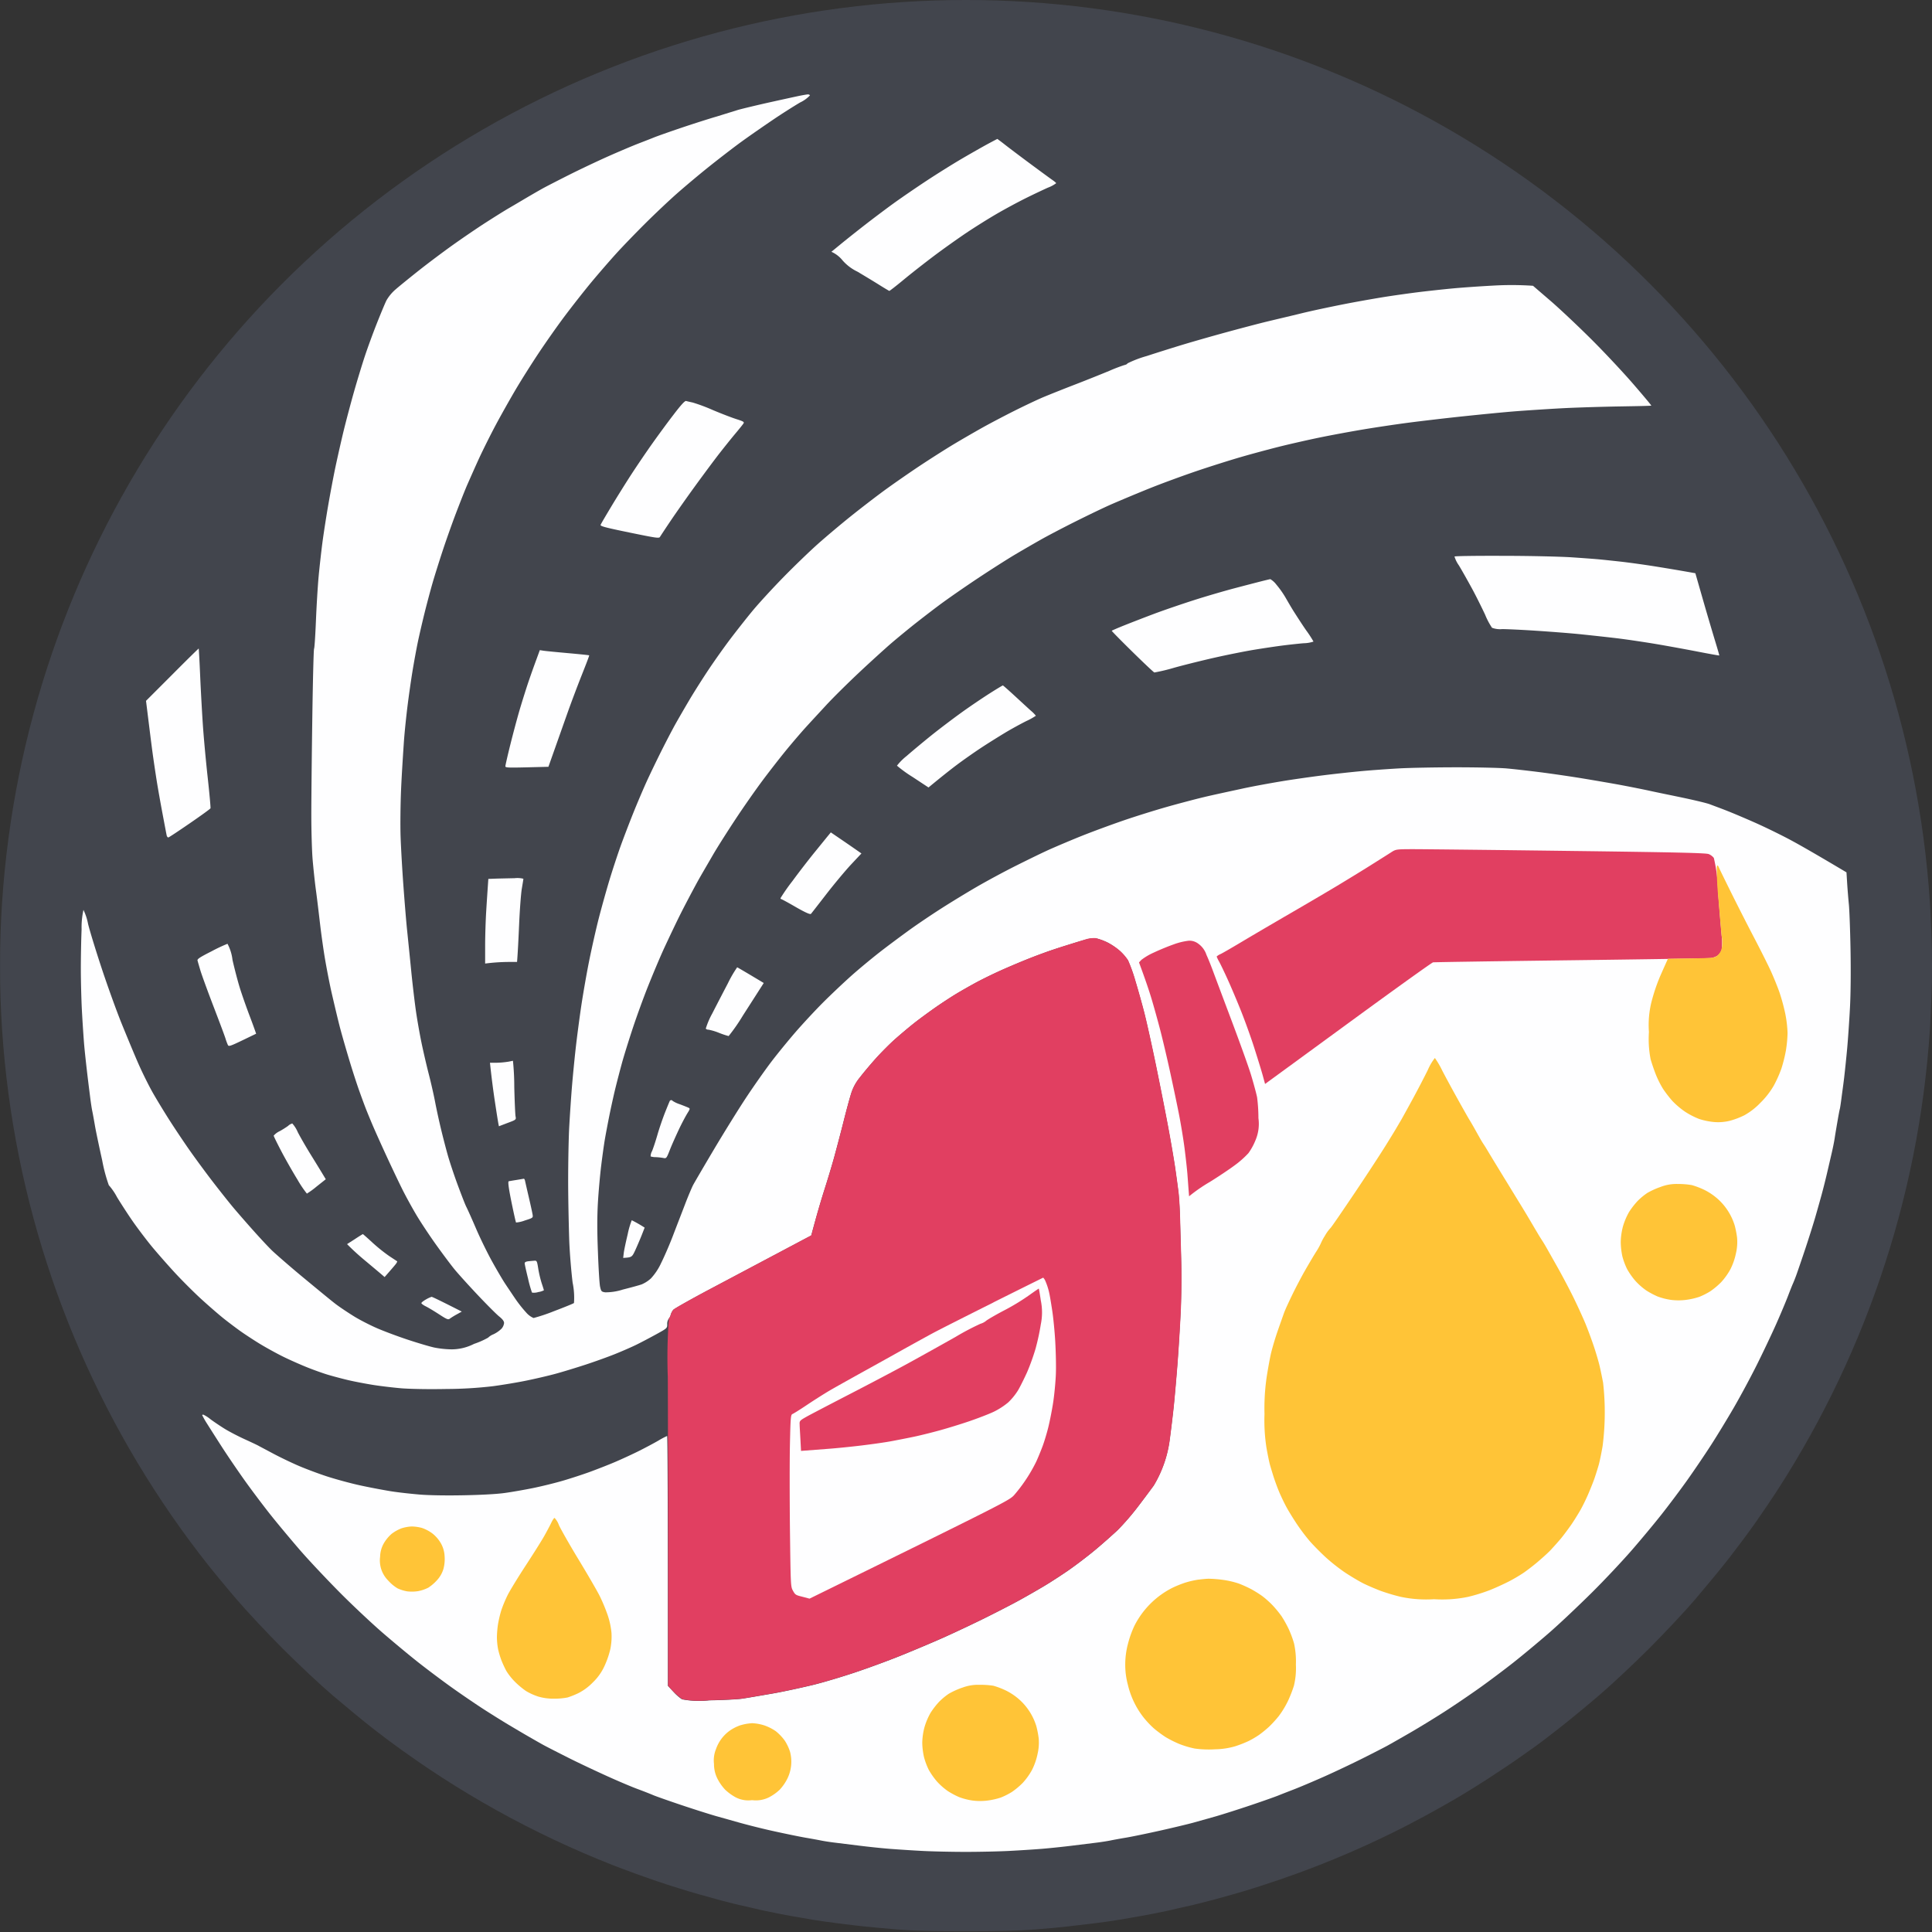 <svg xmlns="http://www.w3.org/2000/svg" xmlns:xlink="http://www.w3.org/1999/xlink" width="64" height="64" viewBox="0 0 64 64">
  <rect x="0" y="0" width="64" height="64" fill="#333333" stroke="none"/>
  <defs>
    <style>
      .cls-1 {
        fill: #fff;
      }

      .cls-2 {
        clip-path: url(#clip-path);
      }

      .cls-3 {
        fill: #42454d;
      }

      .cls-4, .cls-7 {
        fill: #fefeff;
      }

      .cls-4 {
        fill-rule: evenodd;
      }

      .cls-5 {
        fill: #e13f61;
      }

      .cls-6 {
        fill: #ffc437;
      }
    </style>
    <clipPath id="clip-path">
      <circle id="Ellipse_1807" data-name="Ellipse 1807" class="cls-1" cx="32" cy="32" r="32" transform="translate(-23781 -23674)"/>
    </clipPath>
  </defs>
  <g id="Group_1003" data-name="Group 1003" transform="translate(23781 24234)">
    <g id="Group_723" data-name="Group 723" transform="translate(0 -560)">
      <g id="Mask_Group_14" data-name="Mask Group 14" class="cls-2">
        <g id="Background" transform="translate(-23794.547 -23688.381)">
          <path id="Path_1" data-name="Path 1" class="cls-3" d="M44.411,14.39c-.164.006-.569.029-.9.05s-.765.054-.969.073-.679.073-1.057.119-.829.109-1,.138-.547.093-.828.143-.574.106-.652.125l-.458.106L38,15.27c-.126.029-.324.077-.44.107s-.512.14-.88.244-1.018.307-1.444.452-1.021.36-1.321.479-.681.273-.845.342-.4.174-.528.231l-.564.255c-.184.083-.636.306-1,.495s-.772.4-.9.474l-.74.423c-.281.161-.6.351-.7.422s-.341.223-.521.338-.529.35-.775.522L26.7,20.5c-.106.074-.463.345-.792.6s-.931.752-1.338,1.1-1.146,1.04-1.656,1.55-1.2,1.244-1.55,1.656-.848,1.014-1.109,1.349-.515.667-.564.739-.224.32-.39.552-.5.732-.742,1.109-.512.814-.6.969-.254.448-.371.652-.363.663-.548,1.021-.407.81-.494,1-.206.455-.263.581-.162.364-.231.528-.229.561-.354.88-.333.89-.461,1.268-.287.869-.353,1.092-.181.635-.257.916-.164.622-.195.757l-.128.564c-.04.174-.088.38-.107.458s-.075.371-.125.652-.114.653-.143.828-.082.555-.119.845-.083.671-.1.845-.064.666-.1,1.092c-.044.563-.06,1.184-.06,2.272s.017,1.708.06,2.272c.033.426.077.917.1,1.092s.066.555.1.845.09.671.119.845.093.547.143.828.106.574.125.652.067.284.107.458l.128.564c.031.136.119.477.195.757s.192.693.257.916.224.714.353,1.092.336.948.461,1.268.285.716.354.88.174.4.231.528.176.387.263.581.31.646.5,1,.395.754.466.88.248.435.392.687.452.751.681,1.109.554.842.72,1.074.341.481.39.552.3.4.564.739.761.942,1.109,1.349,1.04,1.146,1.55,1.656,1.244,1.2,1.656,1.55,1.009.844,1.338,1.1.685.528.792.6l.64.449c.246.173.571.392.722.487s.386.247.522.337.476.3.757.457l.74.423c.126.071.53.285.9.474s.82.412,1,.495l.564.255c.126.057.364.162.528.231s.569.232.9.36.924.343,1.321.478,1.023.33,1.391.434.764.214.88.244.314.079.44.107l.546.125.458.106c.077.019.371.075.652.125s.653.114.828.143.555.082.845.119.671.083.845.1.666.064,1.092.1c.563.044,1.184.06,2.272.06s1.708-.017,2.272-.06c.426-.033.917-.077,1.092-.1s.555-.066.845-.1.671-.09.845-.119.547-.093.828-.143.574-.106.652-.125l.458-.107.564-.128c.136-.031.477-.119.757-.195s.693-.192.916-.258.73-.23,1.127-.365.967-.343,1.268-.461.681-.273.845-.342.4-.174.528-.231l.581-.263c.194-.087.646-.31,1-.494s.818-.431,1.021-.548.5-.283.652-.37.591-.356.969-.6.877-.577,1.109-.742.481-.341.552-.39.4-.3.739-.564.942-.761,1.349-1.109,1.146-1.04,1.656-1.55,1.2-1.244,1.55-1.656.844-1.009,1.1-1.338.646-.852.865-1.162.6-.873.84-1.25.513-.814.6-.969.254-.448.37-.652.363-.663.548-1.021.407-.81.494-1,.206-.455.264-.581.149-.332.2-.458.207-.506.342-.845.355-.941.49-1.338.3-.9.364-1.127.182-.635.258-.916.164-.622.195-.757l.128-.564c.04-.174.088-.38.107-.458s.075-.371.124-.652.112-.637.139-.792.1-.678.157-1.162.123-1.087.143-1.338.054-.941.077-1.532c.032-.823.032-1.321,0-2.131-.023-.581-.057-1.263-.077-1.514s-.084-.854-.143-1.338-.13-1.007-.157-1.162-.09-.512-.139-.792-.105-.574-.124-.652-.067-.284-.107-.458l-.128-.564c-.031-.136-.119-.477-.195-.757s-.192-.693-.258-.916-.229-.73-.364-1.127-.355-1-.49-1.338-.289-.719-.342-.845-.144-.332-.2-.458-.176-.387-.264-.581-.31-.646-.494-1-.431-.818-.548-1.021-.283-.5-.37-.652-.357-.591-.6-.969-.621-.94-.84-1.25-.608-.833-.865-1.162-.752-.93-1.1-1.337-1.038-1.144-1.532-1.639-1.19-1.152-1.548-1.462-.967-.814-1.356-1.119-.769-.6-.846-.652-.33-.232-.564-.4-.733-.5-1.11-.743-.814-.512-.969-.6-.448-.254-.652-.37-.663-.363-1.021-.548-.81-.407-1-.494l-.564-.256c-.116-.053-.338-.151-.493-.217s-.567-.232-.916-.369-.935-.35-1.3-.475-.851-.28-1.074-.345-.635-.182-.916-.258-.622-.164-.757-.195l-.564-.128-.458-.107c-.077-.019-.371-.075-.652-.125s-.653-.114-.828-.143-.555-.082-.845-.119-.679-.084-.863-.1-.659-.062-1.057-.091-1.261-.059-1.919-.066S44.576,14.383,44.411,14.39Z"/>
          <path id="Path_2" data-name="Path 2" class="cls-4" d="M40.3,17.509a.086.086,0,0,1,.079.03,1.07,1.07,0,0,1-.326.236c-.189.11-.6.37-.907.578s-.785.539-1.057.737-.754.571-1.074.827-.787.649-1.039.871-.72.663-1.04.981-.755.768-.966,1-.583.66-.825.951-.641.8-.887,1.127-.637.884-.869,1.233-.573.888-.757,1.2-.478.833-.654,1.162-.425.828-.555,1.109-.3.669-.386.863-.253.622-.379.951-.326.892-.444,1.25-.27.842-.337,1.074-.186.676-.263.986-.18.754-.228.986-.128.668-.177.969-.121.807-.161,1.127-.1.874-.124,1.233-.07,1.056-.091,1.55-.028,1.191-.016,1.55.053,1.079.091,1.6.092,1.189.122,1.479.093.909.139,1.374.119,1.075.16,1.356.122.741.18,1.021.166.748.241,1.039.17.71.212.933.132.635.2.916.171.677.23.88.2.631.319.951.244.645.284.722.185.4.323.722.378.811.534,1.092.347.606.424.722.226.338.331.493a4.241,4.241,0,0,0,.367.466.673.673,0,0,0,.248.186,5.973,5.973,0,0,0,.687-.231c.339-.128.632-.248.652-.266a2.472,2.472,0,0,0-.045-.675c-.044-.353-.1-1.006-.114-1.452s-.034-1.309-.034-1.919.015-1.411.035-1.779.06-.963.089-1.321.086-.937.125-1.285.119-.959.177-1.356.176-1.078.263-1.514.235-1.094.33-1.462.255-.939.355-1.268.262-.821.359-1.092.288-.77.424-1.109.339-.814.45-1.057.325-.686.475-.986.353-.689.449-.863.312-.547.478-.828.463-.748.658-1.039.515-.742.711-1,.528-.681.737-.933.667-.749,1.016-1.106.856-.846,1.127-1.088.772-.664,1.113-.937.848-.663,1.127-.866.792-.56,1.141-.792.864-.56,1.145-.728.709-.415.951-.55.71-.381,1.039-.546.757-.368.951-.45.677-.275,1.074-.428.9-.356,1.127-.45a5.341,5.341,0,0,1,.5-.192c.053-.011.1-.036.1-.055a3.665,3.665,0,0,1,.643-.245c.354-.116.912-.291,1.241-.39s.939-.273,1.356-.387.987-.265,1.268-.335.843-.2,1.25-.3,1.033-.229,1.391-.3.937-.174,1.285-.231.9-.134,1.215-.173.835-.095,1.145-.124.9-.07,1.321-.092a10.41,10.41,0,0,1,1.321.006l.581.5c.32.276.936.858,1.371,1.292s1.057,1.1,1.382,1.477.589.691.584.7-.461.018-1.013.027-1.352.033-1.779.053-1.147.067-1.6.1-1.287.117-1.849.176-1.37.154-1.8.21-1.108.158-1.514.226-1.057.188-1.444.268-.982.215-1.321.3-.917.24-1.285.347-1.026.315-1.462.463-1.125.4-1.532.563-.97.4-1.25.521-.835.39-1.233.589-.912.468-1.145.6-.629.36-.88.51-.8.5-1.215.776-.987.672-1.268.882-.7.533-.933.721-.558.456-.722.6-.606.543-.981.895-.875.845-1.11,1.1-.556.6-.713.775-.441.507-.631.74-.536.676-.767.986-.63.88-.886,1.268-.6.926-.758,1.2-.4.683-.527.916-.362.676-.519.986-.4.825-.549,1.145-.391.9-.545,1.285-.385,1.021-.513,1.409-.288.9-.355,1.145-.17.639-.228.88-.145.639-.193.88-.113.583-.143.757-.085.571-.123.88-.087.857-.108,1.215c-.026.45-.028.956,0,1.638.019.542.051,1.062.071,1.153.035.157.045.169.169.189a1.875,1.875,0,0,0,.59-.093c.252-.063.529-.139.616-.169a1.069,1.069,0,0,0,.311-.2,1.948,1.948,0,0,0,.339-.513c.1-.2.278-.608.389-.9s.293-.758.4-1.039.23-.566.265-.634.34-.591.679-1.162.826-1.356,1.082-1.743.636-.926.845-1.2.564-.706.789-.966.632-.7.9-.969.7-.676.951-.9.662-.563.914-.761.7-.53.986-.738.782-.54,1.092-.738.833-.517,1.162-.708.916-.508,1.3-.7.9-.445,1.145-.553.718-.309,1.057-.444.949-.36,1.356-.5,1.041-.337,1.409-.442.93-.254,1.25-.331.9-.2,1.285-.284.982-.19,1.321-.246.941-.142,1.338-.192.983-.113,1.3-.142.874-.069,1.233-.089,1.214-.036,1.9-.036,1.432.017,1.655.037.714.075,1.092.123,1.027.142,1.444.211.971.164,1.233.213.713.137,1,.2.814.168,1.162.243.713.162.81.2.374.138.616.235.686.286.986.422.784.373,1.074.529.824.459,1.844,1.067l.023.37c.013.2.038.512.056.687s.043.848.055,1.5c.013.722.006,1.474-.019,1.937-.022.417-.063,1.019-.092,1.338s-.075.755-.1.969-.069.522-.09.687-.045.323-.054.352-.04.192-.069.361-.076.439-.1.6-.074.386-.1.5l-.143.616c-.051.223-.135.556-.185.74s-.144.517-.208.74-.211.69-.327,1.039-.252.745-.3.88-.107.278-.125.317-.088.213-.154.387-.242.595-.392.933-.44.949-.643,1.356-.544,1.041-.757,1.409-.555.93-.761,1.25-.56.842-.787,1.162-.609.828-.846,1.129-.679.832-.981,1.18-.9.988-1.338,1.422-1.075,1.037-1.422,1.338-.878.743-1.18.981-.809.619-1.129.846-.842.582-1.162.787-.827.516-1.127.689-.633.363-.74.422-.479.25-.828.425-.927.449-1.285.608-.81.35-1,.423-.424.164-.511.2-.5.183-.916.323-.939.306-1.162.37l-.74.208c-.184.05-.683.17-1.109.265s-.933.2-1.127.232-.424.075-.511.093-.277.048-.423.067l-.81.1c-.3.038-.768.087-1.039.109s-.762.053-1.092.07-.971.031-1.426.031-1.1-.014-1.426-.031-.821-.049-1.092-.07-.739-.071-1.039-.109l-.81-.1c-.145-.018-.336-.048-.423-.066s-.317-.06-.511-.093-.7-.137-1.127-.232S38.185,74.8,38,74.747l-.74-.208c-.223-.064-.746-.23-1.162-.37s-.828-.285-.916-.323-.317-.129-.511-.2-.646-.263-1-.423-.937-.433-1.285-.608-.721-.366-.828-.424S31.22,72,31.046,71.9s-.467-.274-.652-.384-.549-.337-.812-.506-.738-.493-1.057-.72-.826-.608-1.127-.845-.832-.679-1.18-.98-.988-.9-1.422-1.338S23.76,66.051,23.458,65.7s-.743-.878-.981-1.18-.613-.8-.834-1.111-.555-.8-.743-1.092-.411-.643-.5-.784a2.9,2.9,0,0,1-.155-.273c0-.01.016-.018.035-.018a1.132,1.132,0,0,1,.238.152c.111.083.322.225.467.315s.438.243.652.341.435.2.493.235l.493.262c.213.113.578.288.81.388s.652.258.933.35.764.224,1.074.293.778.157,1.039.2.7.089.969.112c.3.025.862.035,1.444.024.6-.011,1.108-.039,1.374-.076.232-.032.652-.105.933-.162s.729-.167.995-.245.678-.212.916-.3.614-.234.836-.33.572-.257.775-.359.489-.254.634-.338a2.574,2.574,0,0,1,.291-.154c.014,0,.026,1.862.026,8.276l.185.2a1.553,1.553,0,0,0,.282.247,2.963,2.963,0,0,0,.9.035c.441-.008.928-.032,1.083-.054s.6-.1.986-.166.99-.2,1.338-.283.983-.274,1.409-.416,1.108-.392,1.514-.556,1.017-.421,1.356-.571.949-.436,1.356-.636.946-.477,1.2-.616.632-.356.845-.483.584-.367.824-.534.637-.469.88-.672.577-.5.739-.652a8.254,8.254,0,0,0,.671-.776c.207-.271.442-.588.524-.7a3.935,3.935,0,0,0,.535-1.567c.038-.281.093-.741.123-1.021s.085-.907.123-1.391.087-1.277.11-1.761c.025-.535.031-1.233.016-1.779-.013-.494-.031-1.128-.039-1.409s-.031-.646-.052-.81-.068-.513-.106-.775-.141-.864-.229-1.338-.271-1.4-.407-2.06-.308-1.435-.382-1.726-.209-.774-.3-1.074a5.317,5.317,0,0,0-.245-.687,1.653,1.653,0,0,0-.27-.312,2.146,2.146,0,0,0-.392-.273,1.957,1.957,0,0,0-.361-.137c-.143-.032-.213-.019-.731.138-.315.1-.715.224-.889.286s-.507.188-.74.281-.621.259-.863.368-.591.281-.775.38-.477.266-.652.371-.491.311-.7.457-.538.386-.722.532-.468.386-.632.532-.441.424-.616.618-.415.48-.533.634a1.575,1.575,0,0,0-.306.58c-.051.164-.157.561-.237.88s-.216.835-.3,1.145-.239.817-.338,1.127-.237.776-.433,1.506l-1.074.57-2.254,1.195c-.649.344-1.209.66-1.244.7a.5.5,0,0,0-.085.166.318.318,0,0,1-.068.132.294.294,0,0,0-.046.176c0,.131,0,.133-.361.332-.2.11-.492.264-.652.343s-.485.221-.722.316-.677.253-.977.351-.744.234-.986.3-.686.169-.986.23-.792.142-1.092.182a13.624,13.624,0,0,1-1.532.092c-.617.012-1.171,0-1.479-.021-.271-.023-.7-.073-.951-.113s-.624-.111-.828-.159-.5-.127-.669-.177-.481-.162-.7-.25-.591-.252-.819-.366-.576-.307-.775-.43-.48-.307-.625-.411-.391-.289-.546-.413-.485-.41-.734-.637-.656-.634-.9-.9-.589-.659-.756-.863-.437-.56-.6-.792-.4-.6-.535-.82a2.03,2.03,0,0,0-.274-.4,5.321,5.321,0,0,1-.218-.818c-.1-.45-.208-.962-.238-1.136s-.07-.4-.09-.493-.05-.295-.068-.44-.065-.51-.1-.81-.088-.768-.109-1.039-.053-.762-.07-1.092-.032-.916-.033-1.3.01-.994.025-1.347a2.637,2.637,0,0,1,.062-.643,1.857,1.857,0,0,1,.153.467c.064.257.273.934.463,1.506s.488,1.4.664,1.831.424,1.03.553,1.321.336.706.46.925.369.622.546.9.475.724.665.995.539.747.778,1.057.553.706.7.88.451.523.677.775.5.547.618.656.562.5,1,.862.919.76,1.074.878.432.3.616.414.509.279.722.374.673.269,1.021.385.761.239.916.272a3.222,3.222,0,0,0,.564.059,1.634,1.634,0,0,0,.748-.181,2.7,2.7,0,0,0,.466-.206.543.543,0,0,1,.181-.114.994.994,0,0,0,.265-.185.349.349,0,0,0,.083-.185c0-.062-.048-.126-.164-.22-.091-.073-.411-.394-.713-.714s-.645-.7-.764-.845-.391-.509-.606-.809-.51-.744-.654-.986-.357-.63-.473-.863-.353-.732-.527-1.109-.384-.845-.466-1.039-.189-.455-.237-.581-.138-.372-.2-.546-.195-.578-.293-.9-.243-.819-.321-1.109-.2-.814-.281-1.162-.18-.872-.23-1.162-.123-.805-.163-1.145-.1-.854-.14-1.145-.087-.75-.11-1.021-.042-.913-.043-1.426.014-1.963.032-3.223.044-2.309.059-2.333.042-.444.062-.933.06-1.151.09-1.47.086-.819.124-1.109.125-.853.194-1.25.179-.983.247-1.3.186-.842.264-1.162.229-.89.336-1.268.271-.916.365-1.2.273-.772.4-1.092.268-.66.317-.757a1.422,1.422,0,0,1,.311-.37c.122-.106.469-.388.77-.626s.808-.618,1.127-.845.794-.551,1.057-.72.628-.4.812-.506.477-.282.652-.384.4-.232.511-.291.479-.249.828-.424.927-.449,1.285-.608.81-.35,1-.423.423-.164.511-.2.5-.183.916-.323.939-.306,1.162-.37L38,18.02c.184-.05.683-.17,1.109-.264s.854-.188.951-.207S40.266,17.511,40.3,17.509Zm6.287,1.475s.116.084.247.187.515.393.854.644.668.492.731.535.115.09.115.1a1.059,1.059,0,0,1-.273.147c-.15.067-.48.223-.732.348s-.68.355-.951.512-.731.444-1.021.639-.774.539-1.074.765-.752.579-1,.785-.466.373-.475.372-.16-.09-.335-.2-.5-.306-.722-.438a1.525,1.525,0,0,1-.493-.373.986.986,0,0,0-.37-.285l.3-.246c.164-.135.521-.419.792-.63s.7-.534.951-.716.751-.525,1.109-.761.889-.567,1.18-.737.671-.386.845-.48S46.581,18.984,46.586,18.983Zm-10.313,8.68c.03.009.13.032.222.052a5.811,5.811,0,0,1,.652.243c.266.113.615.248.775.3.268.086.287.1.247.158-.024.036-.147.189-.273.339s-.36.442-.52.647-.51.676-.778,1.044-.637.891-.82,1.162-.348.521-.367.554c-.031.056-.107.045-1.012-.141-.806-.166-.975-.211-.957-.255s.173-.306.359-.616.488-.793.671-1.074.485-.725.67-.986.5-.693.706-.96C36.1,27.8,36.236,27.652,36.274,27.664Zm27.079,5.13c.885,0,1.9.025,2.26.049s.762.054.9.067.461.047.722.076.777.1,1.145.159.817.133,1.328.225l.258.9c.142.494.322,1.1.4,1.356s.138.462.134.468-.331-.053-.728-.13-1.007-.188-1.356-.247-.879-.138-1.18-.177-.871-.1-1.268-.142-1.095-.094-1.55-.124-.954-.053-1.109-.053a.764.764,0,0,1-.337-.044,2.365,2.365,0,0,1-.228-.432c-.1-.213-.294-.609-.442-.88s-.34-.612-.429-.757a1.009,1.009,0,0,1-.144-.291C61.736,32.8,62.468,32.79,63.353,32.794Zm-7.724.772a.709.709,0,0,1,.2.182,3.155,3.155,0,0,1,.295.415c.073.126.2.348.293.493s.268.419.4.608a3.649,3.649,0,0,1,.241.37,1.074,1.074,0,0,1-.326.055c-.179.015-.508.051-.731.08s-.643.092-.933.14-.853.161-1.25.25-1.007.24-1.356.336a6.226,6.226,0,0,1-.675.163c-.023-.006-.351-.316-.731-.689s-.686-.685-.681-.693.183-.086.4-.173.665-.261,1-.387.941-.332,1.338-.459.991-.3,1.321-.387.726-.19.88-.229S55.609,33.568,55.629,33.566Zm-35.5,2.3c.005,0,.027.4.048.888s.062,1.221.09,1.638.1,1.2.16,1.743.1,1,.093,1.021-.318.245-.689.5-.69.467-.709.467-.043-.028-.052-.062S19,41.7,18.93,41.33s-.156-.859-.193-1.092-.1-.653-.138-.933-.1-.78-.215-1.708l.87-.87C19.73,36.248,20.126,35.859,20.132,35.863Zm11.3.052.124.019c.068.011.433.046.811.08s.691.066.7.073-.109.309-.253.672-.342.89-.442,1.171-.287.812-.655,1.849L31,39.8c-.617.015-.712.011-.712-.035,0-.029.072-.346.16-.7s.23-.889.316-1.18.218-.71.294-.933.191-.546.255-.717Zm15.34,1.17c.01,0,.186.155.39.343s.446.411.537.493a1.158,1.158,0,0,1,.166.167,2.155,2.155,0,0,1-.317.176c-.174.087-.5.264-.713.393s-.586.361-.819.516-.581.4-.775.546-.483.373-.933.745l-.52-.343a4.3,4.3,0,0,1-.525-.379,1.87,1.87,0,0,1,.318-.319c.178-.156.545-.462.816-.68s.723-.559,1-.759.7-.485.932-.633S46.759,37.086,46.77,37.086Zm-5.7,4.867.34.232c.187.127.415.284.674.466l-.339.361c-.187.2-.554.639-.816.977s-.493.636-.515.661-.137-.013-.5-.221c-.252-.146-.47-.265-.484-.264a.032.032,0,0,1-.026-.035,6.328,6.328,0,0,1,.4-.572c.219-.3.54-.712.713-.926l.434-.534Z"/>
          <path id="Path_3" data-name="Path 3" class="cls-5" d="M59.626,42.618c-.087.057-.4.253-.687.434s-.758.468-1.039.638-1,.593-1.6.941-1.337.781-1.638.961-.606.356-.679.392a.434.434,0,0,0-.133.083,1.246,1.246,0,0,0,.086.176c.048.087.177.357.287.6s.308.71.439,1.039.325.868.431,1.2.231.736.277.9l.084.306c.164-.118,1.4-1.022,2.853-2.084s2.673-1.937,2.712-1.944,2.091-.038,4.561-.069,4.554-.064,4.631-.072a.576.576,0,0,0,.238-.086.4.4,0,0,0,.129-.186,1.959,1.959,0,0,0,0-.484c-.018-.2-.072-.845-.119-1.426a5.266,5.266,0,0,0-.139-1.136.438.438,0,0,0-.168-.127c-.092-.038-1.05-.06-4.763-.107-2.557-.033-4.863-.058-5.124-.056C59.8,42.514,59.781,42.517,59.626,42.618Z"/>
          <path id="Path_4" data-name="Path 4" class="cls-6" d="M70.419,43.091a9.612,9.612,0,0,0,.051,1.039c.043.533.092,1.107.111,1.277a1,1,0,0,1-.011.437.494.494,0,0,1-.143.2c-.092.069-.153.075-.863.085l-.764.011c-.091.2-.184.41-.265.594a6.053,6.053,0,0,0-.255.74,3.152,3.152,0,0,0-.11,1.092,3.482,3.482,0,0,0,.055.9c.032.116.107.338.167.493a3.185,3.185,0,0,0,.246.493,3.915,3.915,0,0,0,.309.4,2.7,2.7,0,0,0,.417.354,2.556,2.556,0,0,0,.475.244,2.292,2.292,0,0,0,.493.1,1.621,1.621,0,0,0,.511-.04,2.567,2.567,0,0,0,.493-.187,2.241,2.241,0,0,0,.528-.412,2.671,2.671,0,0,0,.44-.564,4.087,4.087,0,0,0,.253-.564,4.845,4.845,0,0,0,.15-.6,4.25,4.25,0,0,0,.055-.581,3.955,3.955,0,0,0-.074-.634,6.6,6.6,0,0,0-.189-.7c-.063-.184-.195-.509-.292-.722s-.348-.712-.556-1.109-.539-1.047-.736-1.444-.383-.778-.414-.845C70.452,43.034,70.442,43.028,70.419,43.091Z"/>
          <path id="Path_5" data-name="Path 5" class="cls-7" d="M30.015,43.485l-.291.011c-.028.4-.052.764-.071,1.074s-.035.825-.035,1.145V46.3a6.311,6.311,0,0,1,.749-.053h.308c.024-.287.048-.766.069-1.25s.061-1.015.089-1.18.052-.311.052-.326a.816.816,0,0,0-.29-.019Z"/>
          <path id="Path_6" data-name="Path 6" class="cls-5" d="M49.483,45.507l-.687.212c-.252.079-.688.23-.969.337s-.741.3-1.021.423-.677.316-.88.424-.512.284-.687.389-.491.311-.7.457-.538.386-.722.532-.468.386-.632.532-.441.424-.616.618-.415.48-.533.634a1.575,1.575,0,0,0-.306.58c-.051.164-.157.561-.237.88s-.216.835-.3,1.145-.239.817-.338,1.127-.237.776-.306,1.035l-.127.471-3.328,1.765c-.649.344-1.209.66-1.244.7a.486.486,0,0,0-.085.166.22.22,0,0,1-.059.113A17.152,17.152,0,0,0,35.669,60c.005,1.062.009,3.8.009,6.077v4.147a2.782,2.782,0,0,0,.467.444,2.963,2.963,0,0,0,.9.035c.441-.008.928-.032,1.083-.054s.6-.1.986-.166.99-.2,1.338-.283.983-.274,1.409-.416,1.108-.392,1.514-.556,1.017-.421,1.356-.571.949-.436,1.356-.636.946-.477,1.2-.616.632-.356.845-.483.584-.367.824-.534.637-.469.88-.672.577-.5.739-.652a8.254,8.254,0,0,0,.671-.776c.207-.271.442-.588.524-.7a3.935,3.935,0,0,0,.535-1.567c.038-.281.093-.741.123-1.021s.085-.907.123-1.391.087-1.277.11-1.761c.025-.535.031-1.233.016-1.779-.013-.494-.031-1.128-.039-1.409s-.031-.646-.052-.81-.068-.513-.106-.775-.141-.864-.229-1.338-.271-1.4-.407-2.06-.308-1.435-.382-1.726-.209-.774-.3-1.074a5.317,5.317,0,0,0-.245-.687,1.666,1.666,0,0,0-.27-.313,2.074,2.074,0,0,0-.436-.287,1.894,1.894,0,0,0-.37-.133A.957.957,0,0,0,49.483,45.507Zm2.958.153c-.184.063-.485.187-.669.274a2.036,2.036,0,0,0-.414.243l-.08.085c.213.573.34.954.418,1.215s.206.721.284,1.021.22.9.316,1.338.231,1.078.3,1.426.156.879.194,1.18.079.673.091.828.029.385.038.511l.018.229a5.294,5.294,0,0,1,.684-.474c.291-.18.671-.435.845-.566a3.1,3.1,0,0,0,.439-.392,2.038,2.038,0,0,0,.229-.418,1.387,1.387,0,0,0,.1-.74,5.337,5.337,0,0,0-.044-.687c-.022-.116-.11-.441-.194-.722s-.38-1.1-.655-1.831-.544-1.448-.6-1.6-.155-.409-.227-.564a.74.74,0,0,0-.279-.379.482.482,0,0,0-.307-.094A2.234,2.234,0,0,0,52.441,45.659Z"/>
          <path id="Path_7" data-name="Path 7" class="cls-7" d="M20.559,45.892c-.384.194-.481.257-.469.306.008.034.051.181.094.326s.239.684.437,1.2.38,1,.4,1.074a1.909,1.909,0,0,0,.075.2c.027.055.076.04.48-.154l.456-.22s-.089-.259-.207-.568-.268-.738-.334-.951-.175-.629-.242-.925a1.5,1.5,0,0,0-.166-.535A5.3,5.3,0,0,0,20.559,45.892Zm17.1,1.063c-.157.3-.39.748-.518,1a2.592,2.592,0,0,0-.214.5.108.108,0,0,0,.088.035,1.891,1.891,0,0,1,.352.106,2.709,2.709,0,0,0,.317.106,6.018,6.018,0,0,0,.471-.678c.24-.373.493-.769.564-.88l.128-.2c-.665-.4-.867-.515-.88-.52A4,4,0,0,0,37.659,46.955Z"/>
          <path id="Path_8" data-name="Path 8" class="cls-6" d="M60.845,49.826c-.112.228-.34.667-.508.975s-.33.6-.359.652l-.157.267c-.057.1-.221.366-.366.6s-.6.936-1.023,1.564-.785,1.159-.814,1.18a1.379,1.379,0,0,0-.185.259,1.64,1.64,0,0,0-.132.247,2.257,2.257,0,0,1-.164.291c-.091.145-.257.427-.37.625s-.3.555-.415.792-.236.5-.268.59-.13.365-.217.616-.189.6-.227.775-.1.519-.137.766a7.214,7.214,0,0,0-.068,1.2,5.883,5.883,0,0,0,.069,1.136c.038.213.087.451.108.528s.076.26.122.405.133.383.195.528.169.367.238.493.22.372.336.546a6.7,6.7,0,0,0,.425.565c.118.136.358.379.532.54a6.172,6.172,0,0,0,.652.513c.184.121.446.277.581.346s.4.182.581.252a6.553,6.553,0,0,0,.669.2,4.078,4.078,0,0,0,1.109.08,4.224,4.224,0,0,0,1.127-.078,5.826,5.826,0,0,0,.722-.224c.2-.08.5-.218.669-.307s.379-.217.475-.285.3-.222.44-.342.345-.3.443-.407.25-.275.337-.381.23-.3.317-.423.221-.34.3-.475.2-.381.271-.546.171-.41.217-.546.108-.334.138-.44.087-.384.127-.616a8.754,8.754,0,0,0,.017-2.1c-.03-.16-.08-.4-.111-.537s-.116-.429-.19-.652-.2-.564-.279-.757-.253-.574-.385-.845-.374-.731-.537-1.021-.334-.592-.378-.669-.106-.181-.138-.229-.076-.12-.1-.158l-.157-.264-.169-.287c-.03-.051-.178-.3-.33-.546s-.339-.555-.417-.681-.252-.411-.388-.634-.264-.437-.287-.475-.067-.11-.1-.158-.093-.151-.137-.229l-.168-.3c-.049-.087-.123-.214-.165-.282s-.212-.369-.379-.669-.4-.728-.515-.951a2.778,2.778,0,0,0-.243-.415A1.785,1.785,0,0,0,60.845,49.826Z"/>
          <path id="Path_9" data-name="Path 9" class="cls-7" d="M30.359,49.555a2.789,2.789,0,0,1-.37.031l-.211,0c.041.4.1.872.167,1.313s.123.8.133.792.143-.057.294-.115c.272-.1.275-.107.254-.211-.012-.058-.031-.5-.043-.977a8.394,8.394,0,0,0-.044-.867Zm5.377,1.293c-.008.014-.079.185-.156.379s-.192.527-.253.74-.143.459-.18.546a.36.36,0,0,0-.047.176.541.541,0,0,0,.167.024,1.977,1.977,0,0,1,.252.027c.1.021.107.017.219-.27.062-.16.2-.466.3-.679s.232-.455.283-.537c.086-.138.089-.152.032-.179-.034-.016-.163-.068-.286-.114a1.016,1.016,0,0,1-.238-.111.056.056,0,0,0-.046-.026A.061.061,0,0,0,35.736,50.848Zm-12.632.82a2.831,2.831,0,0,1-.291.184.593.593,0,0,0-.2.149c0,.019.113.249.25.511s.378.686.536.942a3.64,3.64,0,0,0,.314.467,2.789,2.789,0,0,0,.326-.238l.3-.238c-.147-.245-.322-.531-.484-.792s-.361-.606-.443-.766a1.035,1.035,0,0,0-.183-.29A.347.347,0,0,0,23.1,51.668Zm7.555,1.8c-.116.018-.233.038-.259.044s-.02.148.088.679c.075.368.144.677.154.687a1.025,1.025,0,0,0,.291-.067c.261-.082.272-.09.259-.182-.007-.053-.063-.311-.124-.572s-.118-.511-.127-.555-.029-.077-.043-.074Z"/>
          <path id="Path_10" data-name="Path 10" class="cls-6" d="M68.554,53.7a2.636,2.636,0,0,0-.44.2,2.2,2.2,0,0,0-.317.263,2.576,2.576,0,0,0-.288.372,2.229,2.229,0,0,0-.2.475,2.183,2.183,0,0,0-.073.511A2.4,2.4,0,0,0,67.29,56a2.276,2.276,0,0,0,.158.423,2.4,2.4,0,0,0,.272.387,2.165,2.165,0,0,0,.362.319,2.68,2.68,0,0,0,.376.2,2.166,2.166,0,0,0,.44.112,1.964,1.964,0,0,0,.5,0,2.36,2.36,0,0,0,.44-.1,2.309,2.309,0,0,0,.37-.188,2.553,2.553,0,0,0,.352-.295,2.222,2.222,0,0,0,.305-.424,2.111,2.111,0,0,0,.189-.543,1.633,1.633,0,0,0,.036-.511,3.086,3.086,0,0,0-.079-.405,1.945,1.945,0,0,0-.535-.854,2.018,2.018,0,0,0-.471-.324,2.619,2.619,0,0,0-.414-.158,2.649,2.649,0,0,0-.458-.037A1.46,1.46,0,0,0,68.554,53.7Z"/>
          <path id="Path_11" data-name="Path 11" class="cls-7" d="M34.34,55.268c-.062.257-.121.538-.131.625l-.018.158c.287-.018.291-.022.4-.255.06-.131.155-.353.211-.493l.1-.255a4.352,4.352,0,0,0-.427-.245A2.736,2.736,0,0,0,34.34,55.268ZM25.3,55.43l-.256.164c.206.21.409.389.583.534s.394.33.489.41l.172.147c.24-.273.337-.388.371-.432s.052-.085.043-.091l-.264-.174a5.585,5.585,0,0,1-.555-.446c-.169-.156-.312-.282-.317-.28S25.436,55.339,25.3,55.43Zm5.742.733c-.073.008-.114.031-.114.065s.049.255.11.5a4.009,4.009,0,0,0,.132.472.475.475,0,0,0,.208-.018.582.582,0,0,0,.186-.058c0-.01-.032-.113-.071-.229a3.6,3.6,0,0,1-.115-.484c-.041-.259-.048-.273-.131-.267C31.191,56.148,31.1,56.156,31.037,56.163Zm15.417,1.362c-.9.45-1.812.911-2.025,1.026s-.76.416-1.215.671-1.081.6-1.391.773-.7.39-.863.488-.481.3-.7.447-.433.28-.467.293c-.056.022-.064.114-.083.984-.012.528-.011,1.808,0,2.844.024,1.881.024,1.885.1,2.025s.1.147.315.2l.234.062c6.462-3.174,6.611-3.251,6.774-3.426a5.215,5.215,0,0,0,.738-1.117c.066-.145.163-.383.216-.528s.134-.415.18-.6.117-.541.157-.792.082-.68.094-.951,0-.761-.02-1.109-.066-.8-.1-1.021-.079-.508-.111-.634a2.121,2.121,0,0,0-.115-.343.339.339,0,0,0-.073-.112C48.1,56.706,47.355,57.075,46.454,57.525Z"/>
          <path id="Path_12" data-name="Path 12" class="cls-5" d="M47.613,57.305a7.209,7.209,0,0,1-.772.469c-.242.125-.519.283-.616.351a.534.534,0,0,1-.2.108,8.448,8.448,0,0,0-.828.437c-.441.249-1.142.64-1.558.868s-1.288.687-1.937,1.022-1.291.67-1.426.745c-.235.132-.246.144-.24.26,0,.067.015.292.026.5l.02.379.969-.074c.252-.02.719-.067,1.039-.106s.763-.1.986-.142.579-.111.792-.157.586-.14.828-.207.678-.2.969-.3.655-.24.81-.315a2.387,2.387,0,0,0,.471-.306,2.06,2.06,0,0,0,.325-.4c.074-.126.209-.4.3-.6a7.354,7.354,0,0,0,.279-.775,7.56,7.56,0,0,0,.175-.81,1.963,1.963,0,0,0,0-.792c-.031-.213-.062-.39-.067-.392S47.8,57.172,47.613,57.305Z"/>
          <path id="Path_13" data-name="Path 13" class="cls-7" d="M27.656,57.428c-.082.046-.15.1-.15.12s.067.069.15.11.28.16.44.264c.256.167.3.183.352.141a2.469,2.469,0,0,1,.229-.141l.167-.093c-.751-.382-.984-.491-1-.489A.964.964,0,0,0,27.656,57.428Z"/>
          <path id="Path_14" data-name="Path 14" class="cls-6" d="M31.806,64.83c-.044.092-.151.294-.239.449s-.363.591-.61.969-.514.814-.592.969a4.247,4.247,0,0,0-.213.511,3.845,3.845,0,0,0-.108.458,3.331,3.331,0,0,0-.036.431,2.342,2.342,0,0,0,.037.387,2.818,2.818,0,0,0,.113.379,3.5,3.5,0,0,0,.163.352,2.079,2.079,0,0,0,.283.356,2.689,2.689,0,0,0,.372.31,1.986,1.986,0,0,0,.405.182,1.792,1.792,0,0,0,.528.069,2.269,2.269,0,0,0,.44-.04,2.781,2.781,0,0,0,.369-.149,1.821,1.821,0,0,0,.467-.349,1.755,1.755,0,0,0,.379-.528,2.943,2.943,0,0,0,.2-.572,2.088,2.088,0,0,0,.039-.546,2.613,2.613,0,0,0-.128-.59,5.789,5.789,0,0,0-.265-.634c-.085-.169-.4-.712-.7-1.206s-.589-1.005-.648-1.136a.664.664,0,0,0-.144-.238C31.9,64.662,31.849,64.738,31.806,64.83Zm-4.954.177a1.314,1.314,0,0,0-.335.187,1.279,1.279,0,0,0-.259.317.932.932,0,0,0-.119.437.94.94,0,0,0,.265.788,1.338,1.338,0,0,0,.31.26,1.3,1.3,0,0,0,.317.1,1.334,1.334,0,0,0,.37-.007,1.255,1.255,0,0,0,.335-.115,1.466,1.466,0,0,0,.293-.253.95.95,0,0,0,.207-.366,1.258,1.258,0,0,0,.039-.423.959.959,0,0,0-.119-.42,1.14,1.14,0,0,0-.279-.328,1.263,1.263,0,0,0-.352-.188,1.424,1.424,0,0,0-.335-.049A1.329,1.329,0,0,0,26.852,65.007Zm26.4,1.7a3.025,3.025,0,0,0-.458.106,3.775,3.775,0,0,0-.405.164,2.852,2.852,0,0,0-1.262,1.258,3.371,3.371,0,0,0-.217.608,2.67,2.67,0,0,0-.088.687,2.534,2.534,0,0,0,.087.66,2.786,2.786,0,0,0,.5,1.057,2.986,2.986,0,0,0,.364.391,4.048,4.048,0,0,0,.384.285,3.618,3.618,0,0,0,.458.23,3.056,3.056,0,0,0,.511.151,3.391,3.391,0,0,0,.669.025,2.543,2.543,0,0,0,.669-.1,3.976,3.976,0,0,0,.44-.172,3,3,0,0,0,.352-.206,3.865,3.865,0,0,0,.323-.263,3.818,3.818,0,0,0,.331-.362,3.025,3.025,0,0,0,.3-.493,4.223,4.223,0,0,0,.2-.511,2.476,2.476,0,0,0,.065-.7,2.777,2.777,0,0,0-.061-.7,3.42,3.42,0,0,0-.176-.475A3.711,3.711,0,0,0,56,67.92a3.626,3.626,0,0,0-.3-.365,3.055,3.055,0,0,0-.336-.3,3.855,3.855,0,0,0-.352-.222,4,4,0,0,0-.423-.193,2.883,2.883,0,0,0-.546-.126,4.069,4.069,0,0,0-.44-.035C53.536,66.677,53.377,66.692,53.251,66.709Zm-7.836,3.582a2.636,2.636,0,0,0-.44.2,2.195,2.195,0,0,0-.317.263,2.576,2.576,0,0,0-.288.372,2.229,2.229,0,0,0-.2.475,2.183,2.183,0,0,0-.073.511,2.4,2.4,0,0,0,.057.475,2.286,2.286,0,0,0,.158.423,2.4,2.4,0,0,0,.272.387,2.165,2.165,0,0,0,.362.319,2.682,2.682,0,0,0,.376.2,2.167,2.167,0,0,0,.44.112,1.964,1.964,0,0,0,.5,0,2.36,2.36,0,0,0,.44-.1,2.309,2.309,0,0,0,.37-.188,2.554,2.554,0,0,0,.352-.295,2.222,2.222,0,0,0,.305-.424,2.111,2.111,0,0,0,.189-.543,1.633,1.633,0,0,0,.036-.511,3.087,3.087,0,0,0-.079-.405,1.945,1.945,0,0,0-.535-.854,2.018,2.018,0,0,0-.471-.324,2.619,2.619,0,0,0-.414-.158A2.649,2.649,0,0,0,46,70.193,1.46,1.46,0,0,0,45.415,70.291Zm-7.326,1.238a1.448,1.448,0,0,0-.37.185,1.258,1.258,0,0,0-.454.608.987.987,0,0,0-.067.493,1.069,1.069,0,0,0,.116.493,1.59,1.59,0,0,0,.254.361,1.677,1.677,0,0,0,.336.246.907.907,0,0,0,.555.1.976.976,0,0,0,.564-.095,1.6,1.6,0,0,0,.348-.247,1.554,1.554,0,0,0,.262-.38,1.274,1.274,0,0,0,.084-.88,1.541,1.541,0,0,0-.175-.37,1.619,1.619,0,0,0-.293-.309,1.536,1.536,0,0,0-.4-.2,1.567,1.567,0,0,0-.387-.068A1.646,1.646,0,0,0,38.089,71.529Z"/>
        </g>
      </g>
    </g>
  </g>
</svg>
